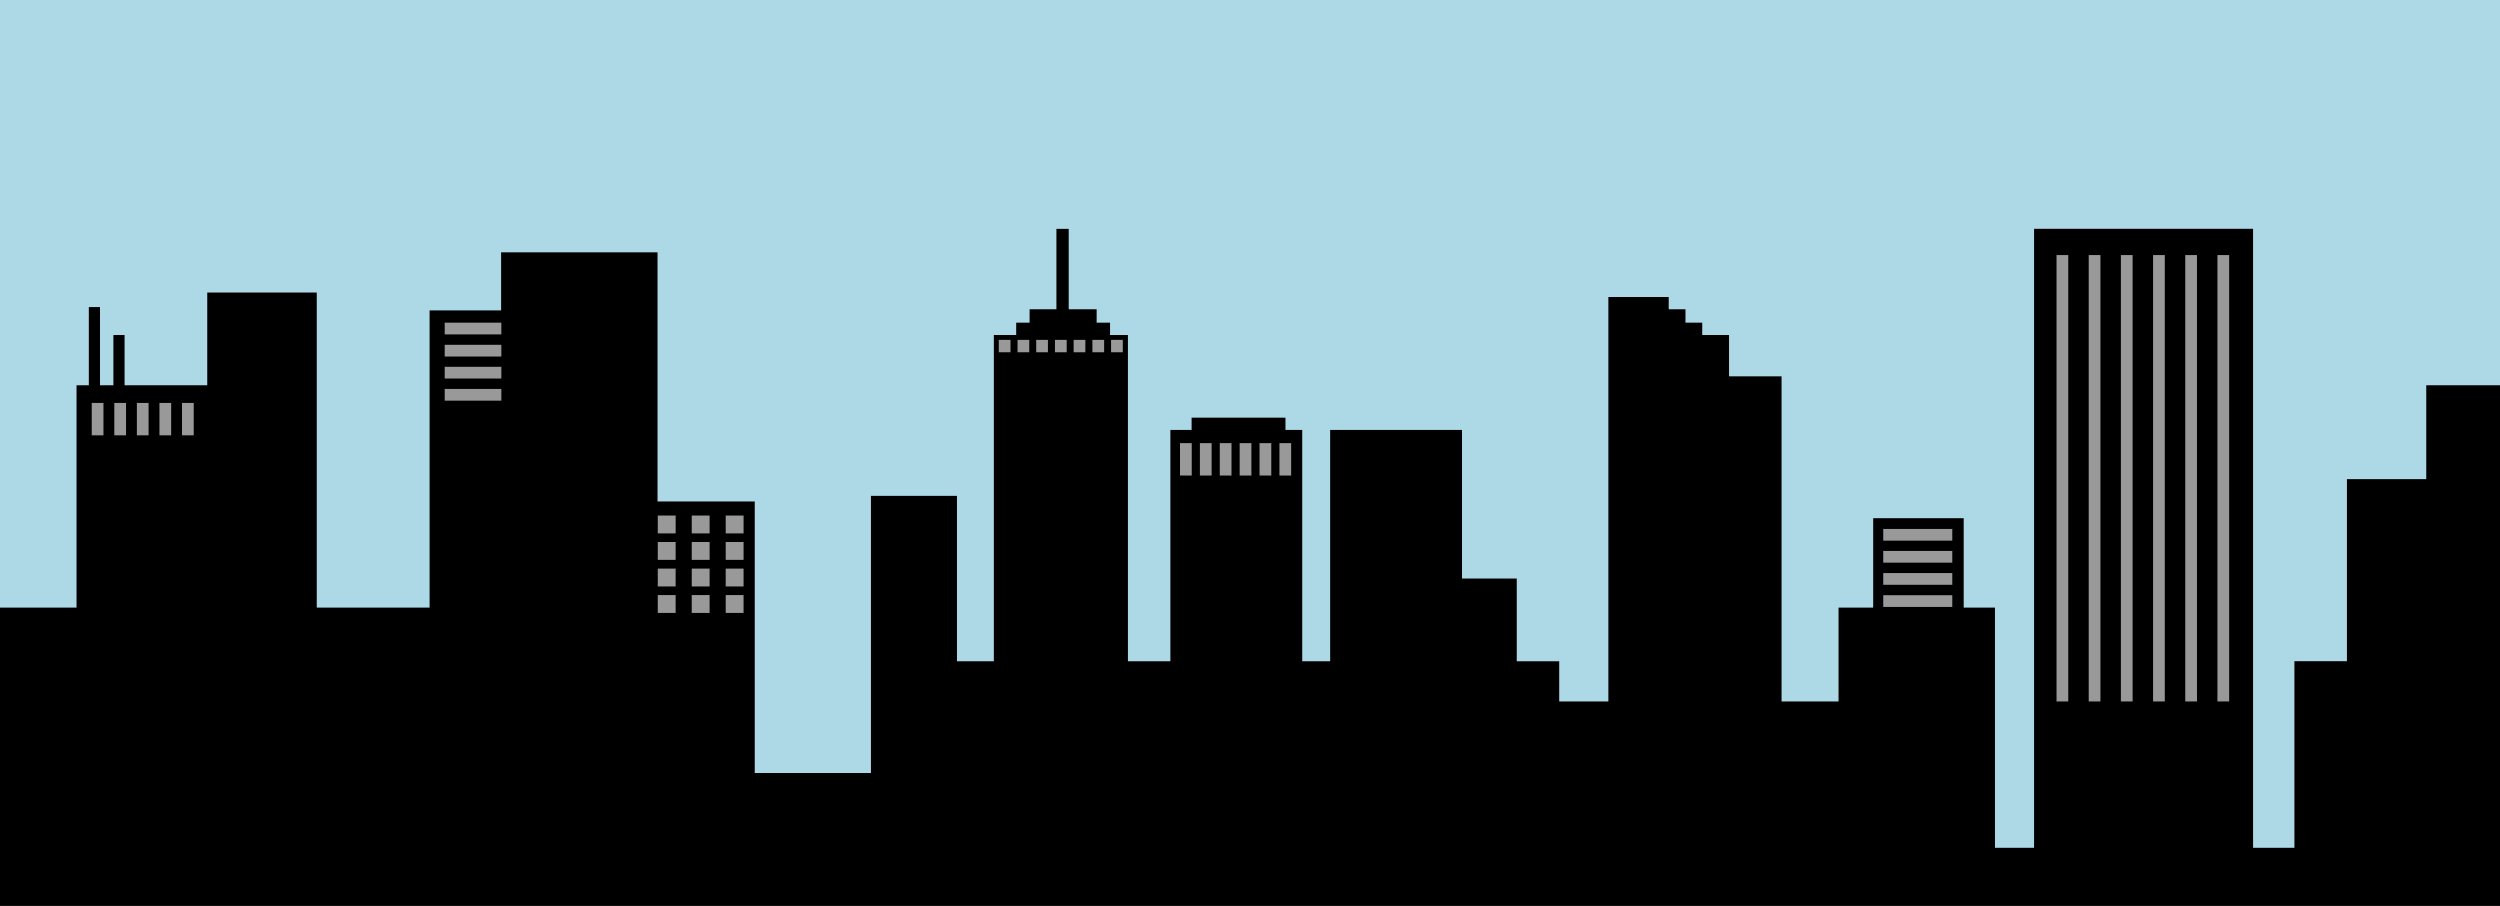 <svg xmlns="http://www.w3.org/2000/svg" width="2237.5" height="810.8" viewBox="0 0 2237.5 810.8">
  <style>
    .st0{fill:#ADD8E6;} .st1{fill:#999999;}
  </style>
  <path class="st0" d="M-.5 0h2238v810.8H-.5z" id="background"/>
  <path d="M2171.5 344.8v84h-71v163h-47v167h-37v-554h-196v554h-35v-215h-28v-80h-81v80h-31v84h-51v-291h-47v-37h-24v-11h-15v-12h-15v-11h-54v362h-44v-36h-38v-74h-49v-133h-118v207h-25v-207h-15v-11h-84v11h-19v207h-38v-292h-16v-11h-12v-12h-25v-72h-11v72h-24v12h-12v11h-20v292h-33v-148h-77v248h-104v-243h-87v-223h-140v52h-64v266h-101v-282h-98v83h-74v-45h-10v45h-12v-70h-10v70h-11v199h-69v267h2238v-466z" id="cityscape"/>
  <path class="st1" d="M893.9 304.2h10.5v11.1h-10.5zm16.8 0h10.5v11.1h-10.5zm16.7 0h10.5v11.1h-10.5zm16.8 0h10.5v11.1h-10.5zm16.7 0h10.5v11.1h-10.5zm33.5 0h10.5v11.1h-10.5zm-16.7 0h10.5v11.1h-10.5zm862.9-75.9h10.5v399.5h-10.5zm28.8 0h10.5v399.5h-10.5zm28.8 0h10.5v399.5h-10.5zm28.8 0h10.5v399.5H1927zm28.8 0h10.5v399.5h-10.5zm28.8 0h10.5v399.5h-10.5zm-928.5 168.3h10.5v29h-10.5zm17.8 0h10.5v29h-10.5zm17.8 0h10.5v29h-10.5zm17.8 0h10.5v29h-10.5zm17.8 0h10.5v29h-10.5zm17.8 0h10.5v29h-10.5zm-495.6 136h16v16h-16zm-30.4 0h16v16h-16zm-30.4 0h16v16h-16zm60.8-23.7h16v16h-16zm-30.4 0h16v16h-16zm-30.4 0h16v16h-16zm60.8-23.8h16v16h-16zm-30.4 0h16v16h-16zm-30.4 0h16v16h-16zm60.8-23.7h16v16h-16zm-30.4 0h16v16h-16zm-30.4 0h16v16h-16zM162.9 360.6h10.5v29h-10.5zm-20.2 0h10.5v29h-10.5zm-20.2 0H133v29h-10.5zM398 348.1h50.7v10.5H398zm0-19.8h50.7v10.5H398zm0-19.7h50.7v10.5H398zm0-19.8h50.7v10.5H398zm1287.5 243.9h61.8v10.5h-61.8zm0-19.8h61.8v10.5h-61.8zm0-19.8h61.8v10.5h-61.8zm0-19.7h61.8v10.5h-61.8zM102.3 360.6h10.5v29h-10.5zm-20.2 0h10.5v29H82.1z" id="windows"/>
</svg>
